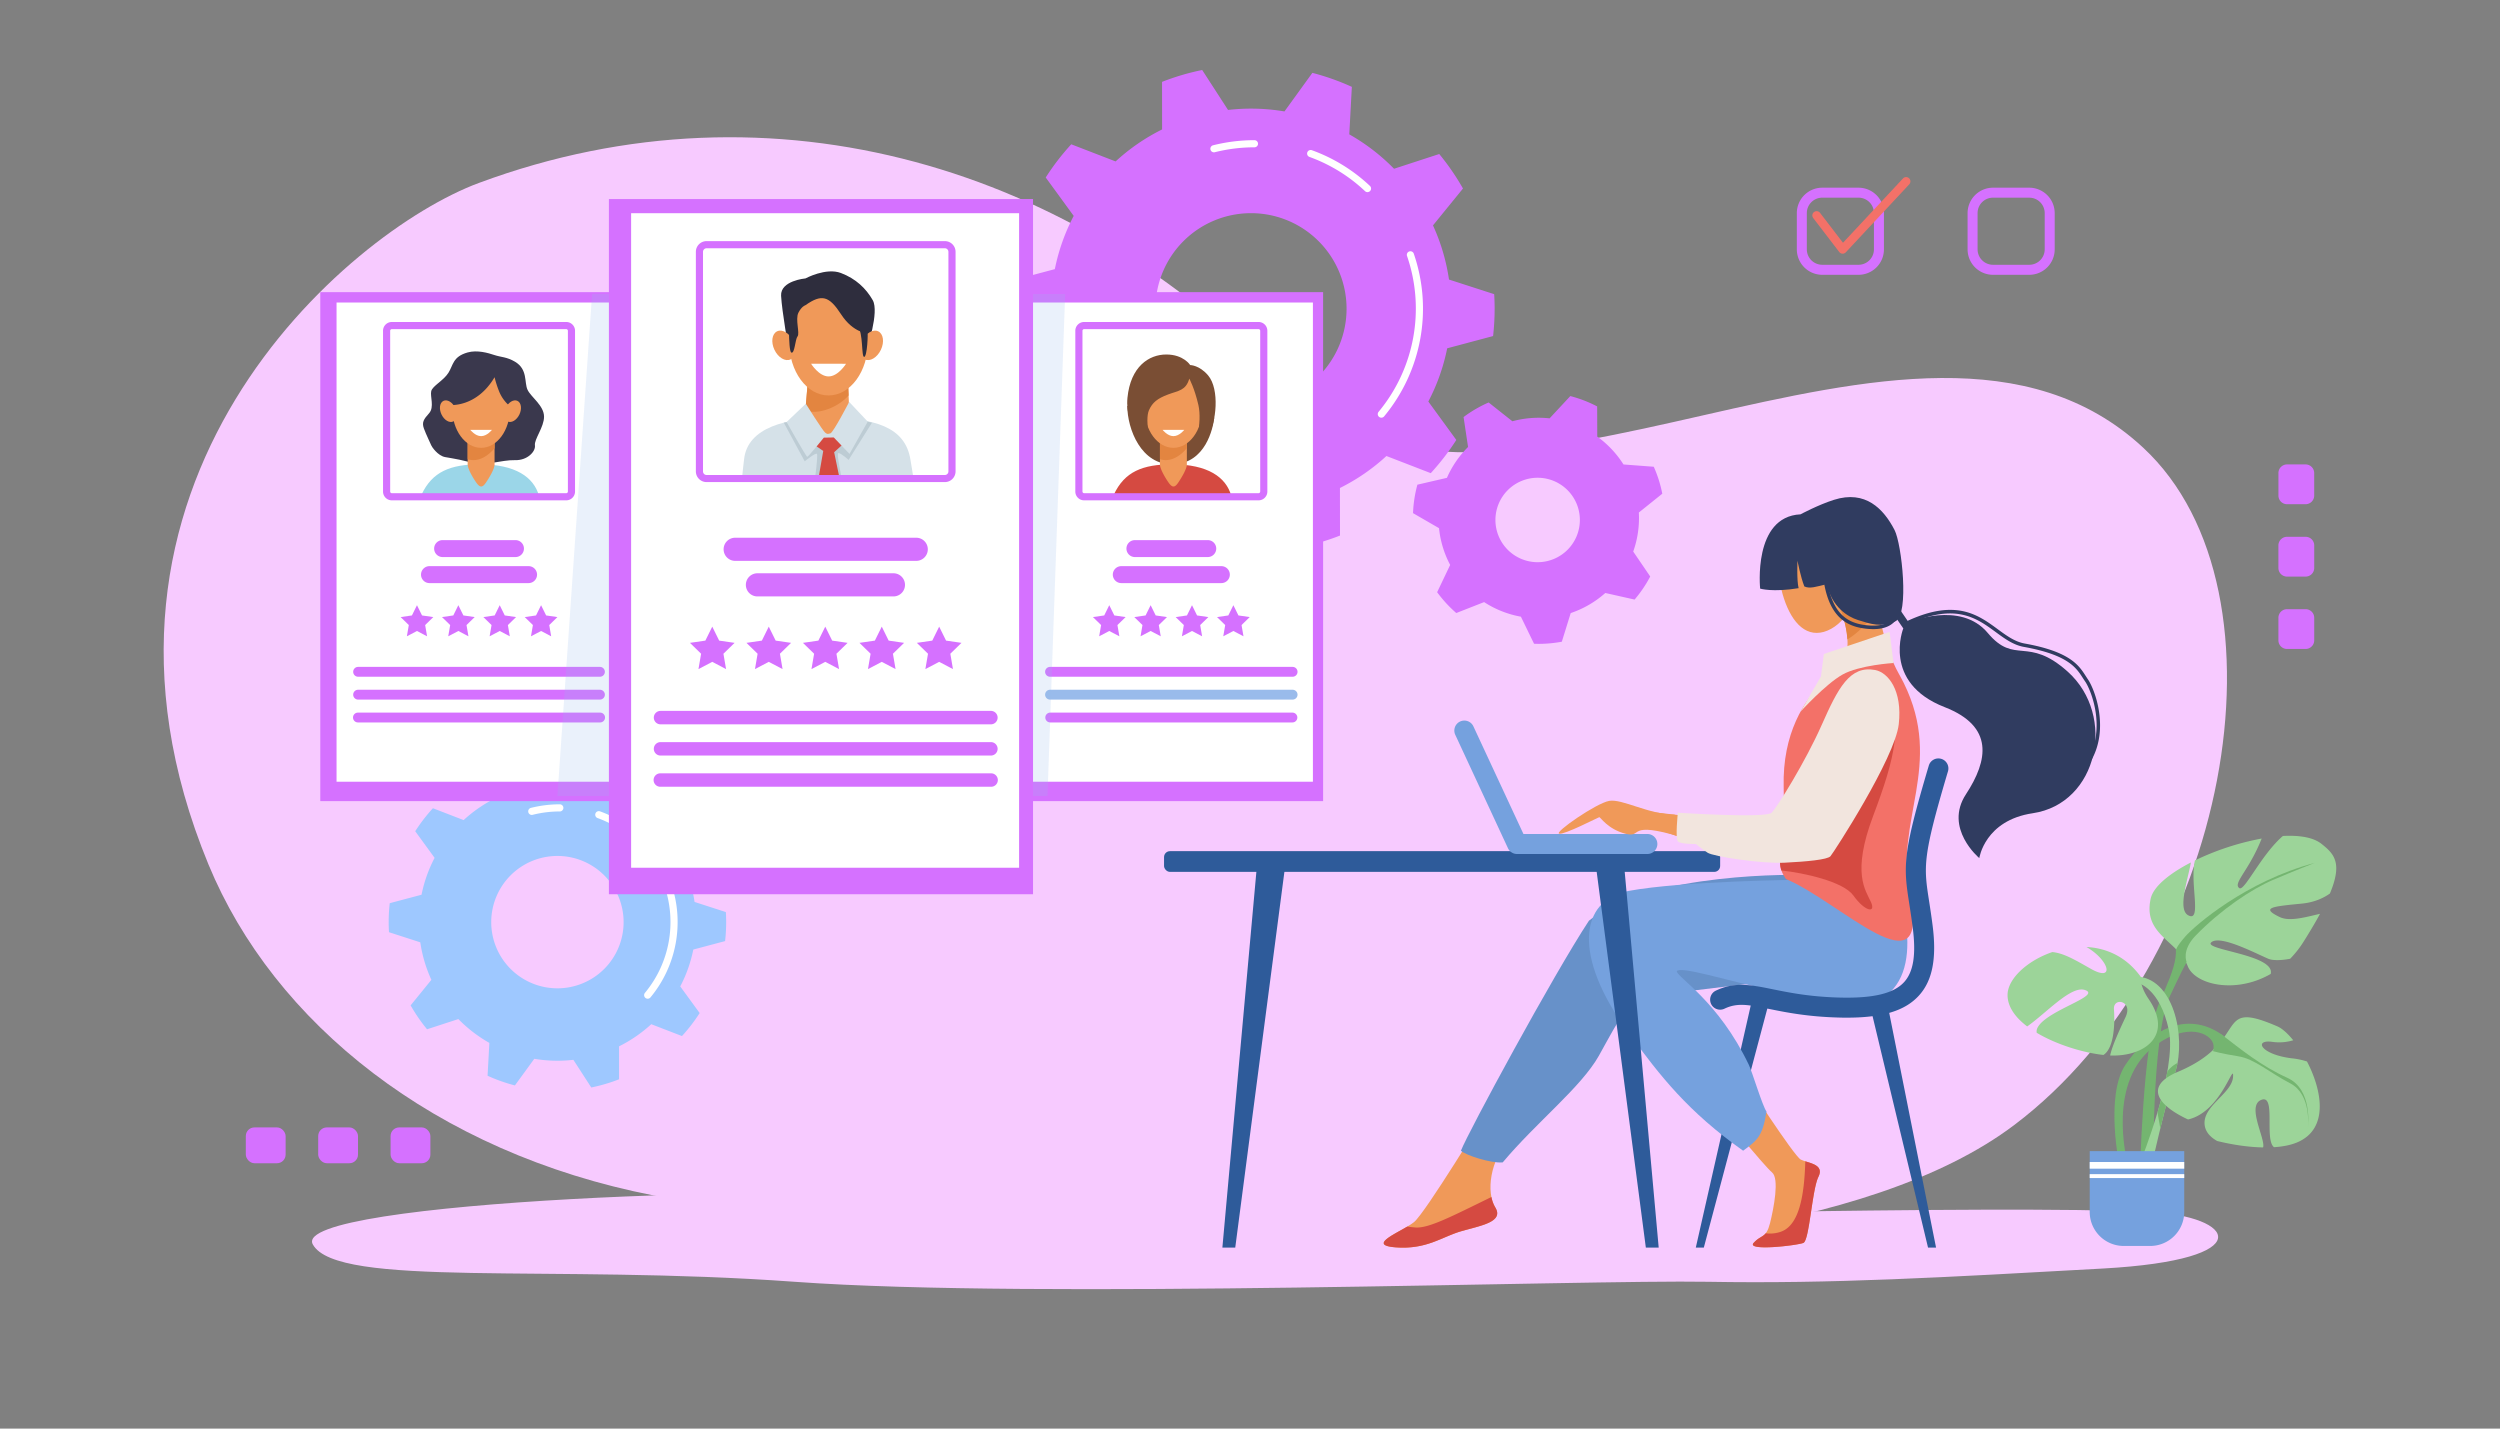 <svg id="Слой_1" data-name="Слой 1" xmlns="http://www.w3.org/2000/svg" viewBox="0 0 3500 2000"><rect x="0" y="0" width="3500" height="2000" fill="#808080" stroke="none"/><defs><style>.cls-1{fill:#f7caff;}.cls-2{fill:#d571ff;}.cls-3{fill:#fff;}.cls-4{fill:#9ec8ff;}.cls-5{fill:#f37168;}.cls-6{fill:#9bd6e8;}.cls-7{fill:#3a384d;}.cls-8{fill:#f09959;}.cls-9{fill:#e38540;}.cls-10{fill:#7a4e34;}.cls-11{fill:#d54a41;}.cls-12,.cls-13{fill:#99bbeb;}.cls-13{opacity:0.2;}.cls-14{fill:#2e2d3d;}.cls-15{fill:#d5e1e8;}.cls-16{fill:#bdccd4;}.cls-17{fill:#2e5b9a;}.cls-18{fill:#6791c9;}.cls-19{fill:#75a1de;}.cls-20{fill:#f2e5de;}.cls-21{fill:#303c60;}.cls-22{fill:#74b570;}.cls-23{fill:#9cd499;}</style></defs><path class="cls-1" d="M670.22,256.2C1085.7,102,1508,238.32,1794.36,535.33s887.44-205,1206.2,91.52c217.54,202.36,117.9,722.64-180.39,948-405.43,306.3-1638.42,150.88-1905.13,98.75-307.28-60-531.92-242.25-623.19-463.39C71.92,677.35,486.62,324.36,670.22,256.2Z"/><path class="cls-2" d="M2090.33,470.48a343.43,343.43,0,0,0,2.16-38.29c0-6.84-.23-13.62-.62-20.35l-63.28-20.47a278.39,278.39,0,0,0-22.41-75.82l42-51.63a341.91,341.91,0,0,0-33.23-48.31l-63.29,20.65A281.06,281.06,0,0,0,1889,188.1l3.6-66.49A339.23,339.23,0,0,0,1837.33,102L1798.25,156a281.26,281.26,0,0,0-79-2.07L1683.07,98a338,338,0,0,0-56.21,16.61l.08,66.59A281.26,281.26,0,0,0,1561.83,226L1499.75,202A341.77,341.77,0,0,0,1464,248.49l39.18,53.78a278.47,278.47,0,0,0-26.41,74.52l-64.26,17.1a343.61,343.61,0,0,0-2.16,38.3c0,6.83.23,13.61.62,20.34L1474.24,473a278.29,278.29,0,0,0,22.41,75.82l-42,51.63a341.34,341.34,0,0,0,33.23,48.31l63.29-20.65a281.06,281.06,0,0,0,62.65,48.16l-3.6,66.49a338.29,338.29,0,0,0,55.24,19.58l39.08-53.93a281.26,281.26,0,0,0,79,2.07l36.18,55.92A338,338,0,0,0,1876,749.79l-.08-66.59A280.74,280.74,0,0,0,1941,638.42l62.08,24a342.3,342.3,0,0,0,35.76-46.48l-39.18-53.79a278.12,278.12,0,0,0,26.41-74.52ZM1751.42,566a133.78,133.78,0,1,1,133.77-133.77A133.77,133.77,0,0,1,1751.42,566Z"/><path class="cls-3" d="M1933.87,584.76a5,5,0,0,1-3.84-8.2,226.33,226.33,0,0,0,39.88-218,5,5,0,1,1,9.45-3.25A236.29,236.29,0,0,1,1937.72,583,5,5,0,0,1,1933.87,584.76Z"/><path class="cls-3" d="M1914.5,269a5,5,0,0,1-3.42-1.35,224.67,224.67,0,0,0-77.78-47.93,5,5,0,1,1,3.41-9.4,234.66,234.66,0,0,1,81.22,50,5,5,0,0,1-3.43,8.64Z"/><path class="cls-3" d="M1699.53,213.26a5,5,0,0,1-1.22-9.85,237,237,0,0,1,57.92-7.16,5,5,0,0,1,0,10,227,227,0,0,0-55.48,6.86A5.15,5.15,0,0,1,1699.53,213.26Z"/><path class="cls-4" d="M1015.14,1317.52a237.18,237.18,0,0,0,1.49-26.53q0-7.1-.43-14.09l-43.82-14.18a192.72,192.72,0,0,0-15.52-52.51l29.06-35.76a237.24,237.24,0,0,0-23-33.47l-43.84,14.31a194.48,194.48,0,0,0-43.39-33.36l2.49-46a233.71,233.71,0,0,0-38.26-13.56l-27.07,37.35a195.12,195.12,0,0,0-54.72-1.43l-25.06-38.74A234.06,234.06,0,0,0,694.12,1071l.06,46.12a194.56,194.56,0,0,0-45.1,31l-43-16.59a236.45,236.45,0,0,0-24.77,32.2L608.45,1201a192.88,192.88,0,0,0-18.3,51.62l-44.51,11.84a239.54,239.54,0,0,0-1.49,26.52c0,4.74.16,9.43.43,14.1l43.83,14.18a192.82,192.82,0,0,0,15.52,52.51l-29.06,35.76a236.57,236.57,0,0,0,23,33.46l43.83-14.3a195.06,195.06,0,0,0,43.4,33.36l-2.5,46a234.76,234.76,0,0,0,38.27,13.56L748,1482.32a195.12,195.12,0,0,0,54.72,1.43l25.06,38.74A234.45,234.45,0,0,0,866.66,1511l0-46.12a194.56,194.56,0,0,0,45.1-31l43,16.59a236.38,236.38,0,0,0,24.76-32.2L952.34,1381a192.51,192.51,0,0,0,18.29-51.62Zm-234.75,66.13A92.66,92.66,0,1,1,873.05,1291,92.66,92.66,0,0,1,780.39,1383.65Z"/><path class="cls-3" d="M906.77,1398.21a5,5,0,0,1-3.84-8.2,155.28,155.28,0,0,0,27.35-149.5,5,5,0,1,1,9.45-3.26,165.28,165.28,0,0,1-29.11,159.16A5,5,0,0,1,906.77,1398.21Z"/><path class="cls-3" d="M893.35,1179.51a5,5,0,0,1-3.42-1.36,154.11,154.11,0,0,0-53.35-32.87,5,5,0,0,1,3.41-9.4,164,164,0,0,1,56.79,35,5,5,0,0,1-3.43,8.64Z"/><path class="cls-3" d="M744.45,1140.89a5,5,0,0,1-1.22-9.84,165.3,165.3,0,0,1,40.5-5,5,5,0,0,1,0,10,155.63,155.63,0,0,0-38.05,4.7A5.17,5.17,0,0,1,744.45,1140.89Z"/><path class="cls-2" d="M2294.59,725.25c0-2.59-.08-5.16-.22-7.71l32.84-26.36a175.69,175.69,0,0,0-11.93-37.73l-42.4-3.2a140.9,140.9,0,0,0-36.71-39l-.14-42.25a174.61,174.61,0,0,0-37.59-14.5l-29,31.18a141.22,141.22,0,0,0-52.11,4.09l-33.23-26.32A176.27,176.27,0,0,0,2049,583.89l6.29,41.88a140.75,140.75,0,0,0-29.6,43.2l-41.34,9.58a176.31,176.31,0,0,0-6.11,39.85l36.41,21.05a139.52,139.52,0,0,0,15.58,51.45L2012,829.09a177.63,177.63,0,0,0,26.79,29.15l39-15.3a139.52,139.52,0,0,0,51.48,20.43l18.4,37.89c2.19.08,4.39.13,6.61.13a177.07,177.07,0,0,0,32.28-3L2199,858.3a140.11,140.11,0,0,0,48.44-28.12l41,9.22a176.54,176.54,0,0,0,21.86-32.29l-23.79-34.93A140,140,0,0,0,2294.59,725.25Zm-141.88,61.83A59.11,59.11,0,1,1,2211.82,728,59.12,59.12,0,0,1,2152.71,787.08Z"/><path class="cls-2" d="M2841,384.73h-50.8a35.62,35.62,0,0,1-35.58-35.58v-50.8a35.62,35.62,0,0,1,35.58-35.58H2841a35.62,35.62,0,0,1,35.58,35.58v50.8A35.62,35.62,0,0,1,2841,384.73Zm-50.8-108a21.6,21.6,0,0,0-21.58,21.58v50.8a21.6,21.6,0,0,0,21.58,21.58H2841a21.6,21.6,0,0,0,21.58-21.58v-50.8A21.6,21.6,0,0,0,2841,276.77Z"/><path class="cls-2" d="M2601.94,384.73h-50.81a35.62,35.62,0,0,1-35.57-35.58v-50.8a35.62,35.62,0,0,1,35.57-35.58h50.81a35.62,35.62,0,0,1,35.57,35.58v50.8A35.62,35.62,0,0,1,2601.94,384.73Zm-50.81-108a21.6,21.6,0,0,0-21.57,21.58v50.8a21.6,21.6,0,0,0,21.57,21.58h50.81a21.6,21.6,0,0,0,21.57-21.58v-50.8a21.6,21.6,0,0,0-21.57-21.58Z"/><path class="cls-5" d="M2579.71,355.15h-.29a6,6,0,0,1-4.47-2.34l-36.51-47.63a6,6,0,0,1,9.52-7.3l32.2,42,84.07-90.07A6,6,0,0,1,2673,258l-88.9,95.25A6,6,0,0,1,2579.71,355.15Z"/><path class="cls-1" d="M3008.89,1696.67c-208-10.17-915.46,7-1130.63,13.77s-464.93-8.86-594.67-31.76-879.67,2-845.64,63.52,334.13,27.55,674.45,52.3,1105.7-3.09,1278.34,0,331-6.19,553.45-18.56S3129.45,1702.56,3008.89,1696.67Z"/><rect class="cls-2" x="448.4" y="409" width="434.74" height="712.57"/><rect class="cls-3" x="471.17" y="423.52" width="397.68" height="670.89"/><path class="cls-6" d="M590.12,692.55c15-32.2,40.3-42.51,81.9-42.51,49.54,0,75.26,17.94,82.55,44.07C665.86,695.32,590.12,692.55,590.12,692.55Z"/><path class="cls-7" d="M654.73,493.42c-21,5.89-20.05,17.67-27,28.61s-22.18,18.23-24,25.52,4.68,22.48-3,31-10.33,12.76-7.29,21.27,9.72,21.87,10.33,23.69,9.11,14.58,19.44,16.41,29.77,4.86,39.49,9.11,41-5.44,58.33-4.84S750.11,632,748.9,623.49s12.79-25.52,12.76-40.1c0-15.66-18.23-27.34-23.09-37.67s.61-28.55-17.62-39.35c-11.52-6.82-19.44-6.21-28.55-9.25S668.09,489.67,654.73,493.42Z"/><path class="cls-8" d="M680.24,675.74c-4.74,7-8.22,7.29-13.36,0-4.1-5.79-12.15-19-12.15-25.65v-66.7a12.18,12.18,0,0,1,12.15-12.15h13.36a12.19,12.19,0,0,1,12.16,12.15v66.7C692.4,656.78,684.5,669.46,680.24,675.74Z"/><path class="cls-9" d="M680.24,571.24H666.88a12.18,12.18,0,0,0-12.15,12.15V642.9c15,4.78,28.7-4.72,37.67-15.42V583.39A12.19,12.19,0,0,0,680.24,571.24Z"/><ellipse class="cls-8" cx="673.56" cy="571.92" rx="40.4" ry="55.05"/><path class="cls-7" d="M692.4,528.1C666.88,571.24,629.21,567,629.21,567s.91-57.11,30.83-60.15,47.54,9,53.62,28.79,0,32.88,0,32.88a52.5,52.5,0,0,1-14.58-19.75A141.49,141.49,0,0,1,692.4,528.1Z"/><path class="cls-8" d="M637.29,571.07c3.78,7.95,2.55,16.45-2.76,19s-12.67-1.89-16.44-9.85-2.55-16.45,2.76-19S633.51,563.11,637.29,571.07Z"/><path class="cls-8" d="M708,571.07c-3.78,7.95-2.55,16.45,2.76,19s12.66-1.89,16.44-9.85,2.55-16.45-2.76-19S711.78,563.11,708,571.07Z"/><path class="cls-3" d="M688.75,601.77s-6.8,8.82-15.19,8.82-15.19-8.82-15.19-8.82Z"/><path class="cls-2" d="M721.66,779.88h-102a11.86,11.86,0,0,1,0-23.72h102a11.86,11.86,0,0,1,0,23.72Z"/><path class="cls-2" d="M740.34,816.34H600.94a11.87,11.87,0,0,1,0-23.73h139.4a11.87,11.87,0,0,1,0,23.73Z"/><path class="cls-2" d="M840.18,947.43H501.1a6.89,6.89,0,0,1,0-13.77H840.18a6.89,6.89,0,0,1,0,13.77Z"/><path class="cls-2" d="M840.18,979.43H501.1a6.89,6.89,0,0,1,0-13.77H840.18a6.89,6.89,0,0,1,0,13.77Z"/><path class="cls-2" d="M840.18,1011.42H501.1a6.88,6.88,0,0,1,0-13.76H840.18a6.88,6.88,0,0,1,0,13.76Z"/><path class="cls-2" d="M792.75,700.47H548.53a12.31,12.31,0,0,1-12.29-12.29V463.08a12.31,12.31,0,0,1,12.29-12.29H792.75a12.31,12.31,0,0,1,12.3,12.29v225.1A12.31,12.31,0,0,1,792.75,700.47ZM548.53,460.79a2.32,2.32,0,0,0-2.29,2.29v225.1a2.32,2.32,0,0,0,2.29,2.29H792.75a2.32,2.32,0,0,0,2.3-2.29V463.08a2.32,2.32,0,0,0-2.3-2.29Z"/><polygon class="cls-2" points="583.77 847.29 590.84 861.62 606.65 863.91 595.21 875.07 597.91 890.81 583.77 883.38 569.63 890.81 572.33 875.07 560.89 863.91 576.7 861.62 583.77 847.29"/><polygon class="cls-2" points="641.68 847.29 648.75 861.62 664.57 863.91 653.12 875.07 655.82 890.81 641.68 883.38 627.54 890.81 630.24 875.07 618.8 863.91 634.61 861.62 641.68 847.29"/><polygon class="cls-2" points="699.6 847.29 706.67 861.62 722.48 863.91 711.04 875.07 713.74 890.81 699.6 883.38 685.46 890.81 688.16 875.07 676.72 863.91 692.53 861.62 699.6 847.29"/><polygon class="cls-2" points="757.51 847.29 764.58 861.62 780.39 863.91 768.95 875.07 771.65 890.81 757.51 883.38 743.37 890.81 746.07 875.07 734.63 863.91 750.44 861.62 757.51 847.29"/><rect class="cls-2" x="1417.62" y="409" width="434.74" height="712.57"/><rect class="cls-3" x="1440.38" y="423.52" width="397.68" height="670.89"/><path class="cls-10" d="M1578.23,568.28c0,31.92,19.21,83.42,64.54,81.76s55.36-50.74,57.12-64.59S1578.23,568.28,1578.23,568.28Z"/><path class="cls-11" d="M1559.34,692.55c15-32.2,40.3-42.51,81.9-42.51,49.53,0,75.25,17.94,82.54,44.07C1635.08,695.32,1559.34,692.55,1559.34,692.55Z"/><path class="cls-8" d="M1649.46,675.74c-4.75,7-8.22,7.29-13.37,0-4.09-5.79-12.15-19-12.15-25.65v-66.7a12.19,12.19,0,0,1,12.15-12.15h13.37a12.19,12.19,0,0,1,12.15,12.15v66.7C1661.61,656.78,1653.71,669.46,1649.46,675.74Z"/><path class="cls-9" d="M1649.46,571.24h-13.37a12.19,12.19,0,0,0-12.15,12.15V642.9c15,4.78,28.71-4.72,37.67-15.42V583.39A12.19,12.19,0,0,0,1649.46,571.24Z"/><ellipse class="cls-8" cx="1642.77" cy="571.92" rx="40.4" ry="55.05"/><path class="cls-10" d="M1665,530.07c-4.8,16.93-15.32,16.74-30,22.3s-21.68,11.15-26.48,22c-6.13,13.81,2.78,54.08,2.78,54.08s-37.15-27.8-32.86-71.52,30.08-60.64,54.33-60.64,33.49,14.78,33.49,14.78,12.92.05,25.14,14.53c16.43,19.46,11.37,66.71,0,83.64s-19,22.24-18.7,21.48,10.61-39.64,5.06-63.68S1665,530.07,1665,530.07Z"/><path class="cls-3" d="M1658,601.77s-6.8,8.82-15.19,8.82-15.18-8.82-15.18-8.82Z"/><path class="cls-2" d="M1690.87,779.88h-102a11.86,11.86,0,1,1,0-23.72h102a11.86,11.86,0,1,1,0,23.72Z"/><path class="cls-2" d="M1709.55,816.34H1570.16a11.87,11.87,0,1,1,0-23.73h139.39a11.87,11.87,0,1,1,0,23.73Z"/><path class="cls-2" d="M1809.39,947.43H1470.32a6.89,6.89,0,1,1,0-13.77h339.07a6.89,6.89,0,1,1,0,13.77Z"/><path class="cls-12" d="M1809.39,979.43H1470.32a6.89,6.89,0,1,1,0-13.77h339.07a6.89,6.89,0,1,1,0,13.77Z"/><path class="cls-2" d="M1809.39,1011.42H1470.32a6.88,6.88,0,1,1,0-13.76h339.07a6.88,6.88,0,1,1,0,13.76Z"/><path class="cls-2" d="M1762,700.47H1517.74a12.31,12.31,0,0,1-12.29-12.29V463.08a12.31,12.31,0,0,1,12.29-12.29H1762a12.31,12.31,0,0,1,12.29,12.29v225.1A12.31,12.31,0,0,1,1762,700.47ZM1517.74,460.79a2.32,2.32,0,0,0-2.29,2.29v225.1a2.32,2.32,0,0,0,2.29,2.29H1762a2.32,2.32,0,0,0,2.29-2.29V463.08a2.32,2.32,0,0,0-2.29-2.29Z"/><polygon class="cls-2" points="1552.98 847.29 1560.05 861.62 1575.86 863.91 1564.42 875.07 1567.12 890.81 1552.98 883.38 1538.84 890.81 1541.54 875.07 1530.1 863.91 1545.91 861.62 1552.98 847.29"/><polygon class="cls-2" points="1610.9 847.29 1617.97 861.62 1633.78 863.91 1622.34 875.07 1625.04 890.81 1610.9 883.38 1596.76 890.81 1599.46 875.07 1588.02 863.91 1603.83 861.62 1610.9 847.29"/><polygon class="cls-2" points="1668.81 847.29 1675.88 861.62 1691.69 863.91 1680.25 875.07 1682.95 890.81 1668.81 883.38 1654.67 890.81 1657.37 875.07 1645.93 863.91 1661.74 861.62 1668.81 847.29"/><polygon class="cls-2" points="1726.72 847.29 1733.8 861.62 1749.61 863.91 1738.17 875.07 1740.87 890.81 1726.72 883.38 1712.58 890.81 1715.28 875.07 1703.84 863.91 1719.65 861.62 1726.72 847.29"/><polygon class="cls-13" points="1466.49 1114.44 780.39 1114.44 828.92 411.65 1491.22 411.65 1466.49 1114.44"/><rect class="cls-2" x="852.46" y="278.66" width="593.79" height="973.26"/><rect class="cls-3" x="883.56" y="298.49" width="543.18" height="916.34"/><path class="cls-14" d="M1104.53,491c-.38-1.14-9.89-55.72-11-76.95s34.12-24.26,34.12-24.26,28.8-15.54,49.65-7.58,35,21.36,44.51,38-8.33,68.66-8.33,68.66Z"/><path class="cls-15" d="M1039.17,666.33c-.13-.89,2.44-22.37,2.53-23.24,4.8-45.24,60.56-58,116.19-58,65.37,0,109.72,12,116.8,59,.21,1.37,4,22.91,3.79,24.36C1157.32,670.12,1039.17,666.33,1039.17,666.33Z"/><path class="cls-8" d="M1169.12,620.24c-6.48,9.56-11.23,10-18.26,0-5.59-7.92-24.25-26-24.25-35.11l7.66-91a16.64,16.64,0,0,1,16.59-16.59h18.26a16.65,16.65,0,0,1,16.6,16.59l3.56,91C1189.28,594.26,1174.93,611.66,1169.12,620.24Z"/><path class="cls-9" d="M1169.12,477.51h-18.26a16.64,16.64,0,0,0-16.59,16.59l-6.65,80.76c20.5,6.52,48.18-6.74,60.42-21.36l-2.32-59.4A16.65,16.65,0,0,0,1169.12,477.51Z"/><path class="cls-16" d="M1097.34,591.77l29.27,54.09s15.66-12.88,17.18-10.36-2.78,34.42-2.78,34.42,34.87.48,36.39-1-7.08-34.64-3.54-34.64,14.18,9.6,14.18,9.6l32.68-52.07-7.18-1.75L1160,618.83l-57.26-28.18Z"/><polygon class="cls-11" points="1130.81 616.69 1152.55 631.28 1145.81 669.99 1175.13 668.36 1167.8 633.14 1185.82 616.69 1177.36 608.72 1139.27 608.72 1130.81 616.69"/><path class="cls-15" d="M1128.12,565.25l-26.88,25.59s27.39,48.71,28.9,48.71,23.25-26.86,23.25-26.86l13.91-.24,22,23,25.53-45.17-26-27.6s-22.24,43-26.28,44-4.07,1.51-7.34-1S1128.12,565.25,1128.12,565.25Z"/><ellipse class="cls-8" cx="1159.99" cy="478.43" rx="55.18" ry="75.19"/><path class="cls-8" d="M1110.46,477.27c5.16,10.87,3.47,22.47-3.78,25.91s-17.3-2.58-22.46-13.45-3.47-22.47,3.77-25.91S1105.3,466.4,1110.46,477.27Z"/><path class="cls-8" d="M1207,477.27c-5.16,10.87-3.47,22.47,3.77,25.91s17.3-2.58,22.46-13.45,3.48-22.47-3.77-25.91S1212.2,466.4,1207,477.27Z"/><path class="cls-3" d="M1184.47,509.28S1173.51,527,1160,527s-24.48-17.76-24.48-17.76Z"/><path class="cls-14" d="M1127.62,427.28c22.74-15.92,33-13.27,50,12.89s37.53,26.61,37.53,26.61l2.65-27.12s-25.41-49.15-59.52-42.7-53.5,37.14-53.5,37.14-1.66,57.55,3.1,59.51,5.3-18.57,8.71-22.74-3.41-23.88,1.14-33S1127.62,427.28,1127.62,427.28Z"/><path class="cls-14" d="M1200.77,456.85c7.94,8.69,4.93,43.21,9.1,42.83s5.69-33,4.55-36.39S1200.77,456.85,1200.77,456.85Z"/><path class="cls-2" d="M1282.74,785.22H1029.26a16.2,16.2,0,0,1,0-32.4h253.48a16.2,16.2,0,1,1,0,32.4Z"/><path class="cls-2" d="M1251.2,835H1060.81a16.21,16.21,0,1,1,0-32.41H1251.2a16.21,16.21,0,0,1,0,32.41Z"/><path class="cls-2" d="M1387.57,1014.07H924.44a9.41,9.41,0,0,1,0-18.81h463.13a9.41,9.41,0,0,1,0,18.81Z"/><path class="cls-2" d="M1387.57,1057.77H924.44a9.41,9.41,0,0,1,0-18.81h463.13a9.41,9.41,0,0,1,0,18.81Z"/><path class="cls-2" d="M1387.57,1101.47H924.44a9.4,9.4,0,1,1,0-18.8h463.13a9.4,9.4,0,1,1,0,18.8Z"/><path class="cls-2" d="M1322.79,674.92H989.21a15,15,0,0,1-15-15V352.52a15,15,0,0,1,15-14.95h333.58a15,15,0,0,1,15,14.95V660A15,15,0,0,1,1322.79,674.92ZM989.21,347.57a5,5,0,0,0-5,4.95V660a5,5,0,0,0,5,5h333.58a5,5,0,0,0,5-5V352.52a5,5,0,0,0-5-4.95Z"/><polygon class="cls-2" points="997.17 877.29 1006.83 896.86 1028.42 899.99 1012.8 915.23 1016.49 936.73 997.17 926.58 977.86 936.73 981.54 915.23 965.92 899.99 987.51 896.86 997.17 877.29"/><polygon class="cls-2" points="1076.27 877.29 1085.93 896.86 1107.53 899.99 1091.9 915.23 1095.59 936.73 1076.27 926.58 1056.96 936.73 1060.65 915.23 1045.02 899.99 1066.62 896.86 1076.27 877.29"/><polygon class="cls-2" points="1155.38 877.29 1165.03 896.86 1186.63 899.99 1171 915.23 1174.69 936.73 1155.38 926.58 1136.06 936.73 1139.75 915.23 1124.12 899.99 1145.72 896.86 1155.38 877.29"/><polygon class="cls-2" points="1234.48 877.29 1244.13 896.86 1265.73 899.99 1250.1 915.23 1253.79 936.73 1234.48 926.58 1215.16 936.73 1218.85 915.23 1203.22 899.99 1224.82 896.86 1234.48 877.29"/><polygon class="cls-2" points="1314.84 877.29 1324.49 896.86 1346.09 899.99 1330.46 915.23 1334.15 936.73 1314.84 926.58 1295.52 936.73 1299.21 915.23 1283.58 899.99 1305.18 896.86 1314.84 877.29"/><rect class="cls-17" x="1629.66" y="1191.63" width="778.55" height="29.01" rx="8.29"/><path class="cls-8" d="M2596.11,802.81c10.32,36.4-14.89,73.91-42.67,81.79s-47.6-16.85-57.92-53.25,3.82-72.29,31.6-80.17S2585.78,766.42,2596.11,802.81Z"/><path class="cls-8" d="M2440.37,1508.12s71.19,110.56,80.81,115.37,33.65,6,24.63,24-12.62,88.93-21,92.54-80.52,12-69.71,0,17.48-6,22.93-27.64,13.13-62.5,2.91-70.91-72.71-84.13-72.71-84.13Z"/><path class="cls-8" d="M2082.07,1555.6s-86.53,142.62-102.56,155.44-68.91,32-25.64,35.26,64.1-14.42,91.34-22.44,60.9-12.82,48.08-33.65-7.49-66.31,20.14-95.16S2082.07,1555.6,2082.07,1555.6Z"/><path class="cls-18" d="M2523.68,1224.87s-214.22-5.6-299.15,64.1c-49.68,75.32-169.86,297.55-179.21,322,6.41,6.41,42.47,18,58.5,16.37,47.27-56.37,109.76-105.1,134.61-149.31,30.62-54.49,40.06-81.73,89.74-86.54s161.86-20.83,195.51-20.83S2523.68,1224.87,2523.68,1224.87Z"/><polygon class="cls-17" points="2710.49 1746.68 2699.26 1746.68 2618.74 1410.73 2643.44 1410.73 2710.49 1746.68"/><polygon class="cls-17" points="2374.11 1746.68 2385.34 1746.68 2477.74 1398.85 2453.04 1398.85 2374.11 1746.68"/><path class="cls-19" d="M2645.72,1210.2l-124.54,21.49s-165.51,1.52-241.16,15.61c-68.83,12.82-79,91,0,198.72,44.86,61.17,82.79,110,160.35,165,19.73-14.49,27.28-20,32.73-54.82-5.61-7.7-20.14-55.87-24.65-65.3-42.91-89.68-100.17-122.3-101-131.12,9.62-15.62,254.69,81.44,303.41,24.34C2697.42,1329.6,2645.72,1210.2,2645.72,1210.2Z"/><path class="cls-5" d="M2650.89,928.23c-32.8-4.6-66.2,1.64-97.45,24.25-27.3,27.83-58.19,73.73-56.3,149.44,2.4,96.14-14.88,102.32,3.15,128.76,75.19,31,203.78,164.45,173.5,21.43-21.93-103.56,48.09-180.75-8.39-295.62C2660.8,947.14,2655.05,938.08,2650.89,928.23Z"/><path class="cls-11" d="M2497.12,1138.1c-1.46,50.12-8.54,64.89-3.13,80.6,30.65,3.13,86.72,15.4,100.73,35,16,22.43,32.06,25.63,24.58,9.08s-27.25-40.07,3.2-120.73,44.87-135.14,15-191.23Z"/><path class="cls-8" d="M2650.89,928.23c-20.19-47.81-25.15-101.53-25.15-101.53l-52.89,15.62s30.05,67.3,1.21,91.34a274.27,274.27,0,0,0-20.62,18.82C2584.69,929.87,2618.09,923.63,2650.89,928.23Z"/><path class="cls-9" d="M2627.33,839.43c-3.13-2.79-7-6.27-11.17-9.91L2573,842.27l-.09.23c1,2.39,12,28,13.47,52.68,12.85-7.8,26.93-20.51,43-42.72C2628.56,847.53,2627.87,843.13,2627.33,839.43Z"/><path class="cls-8" d="M2613.72,943.27c-54.47,19.05-48.43,76.43-98.55,161-26,43.79-50,43.14-50,43.14a1159.74,1159.74,0,0,1-134.42-8.51c-46.08-5.63-49,8.08-17,19.54,64.63,23.11,131.71,48,185.79,42s146.59-144,151.35-179.92C2657.49,970.87,2641.15,933.68,2613.72,943.27Z"/><path class="cls-17" d="M2585.67,1424.73c-3.39,0-6.85,0-10.41-.13-44.39-1.1-74.61-7.24-98.88-12.17-28.35-5.76-44-8.94-62.14-.25a14,14,0,0,1-12.07-25.27c26.63-12.72,48.93-8.19,79.78-1.92,23.2,4.71,52.08,10.58,94,11.62,46.92,1.17,75.52-5.79,90-21.87,12.92-14.33,16.7-38.4,11.9-75.76-1.64-12.78-3.29-23.41-4.74-32.8-4.09-26.46-6.8-44-3.45-71,3.11-25.1,11.42-58.54,30.68-123.37a14,14,0,1,1,26.84,8c-35.88,120.81-34.06,132.58-26.4,182.1,1.48,9.55,3.15,20.37,4.84,33.51,5.92,46.07-.07,77.23-18.87,98.08C2667.41,1415,2636,1424.73,2585.67,1424.73Z"/><path class="cls-11" d="M2088,1675.81c-57.42,28.08-88.33,44.17-106.74,42.64-4.34-.36-7.94-.81-11-1.28-20.48,12.1-53.17,26.41-16.39,29.13,43.27,3.2,64.1-14.42,91.34-22.44s60.9-12.82,48.08-33.65A43.61,43.61,0,0,1,2088,1675.81Z"/><path class="cls-11" d="M2527.44,1625.84c-1.41,45.46-7.66,90.51-35.46,99a46.66,46.66,0,0,1-20,1.78c-4.38,5.41-9.71,5.47-16.88,13.43-10.81,12,61.3,3.61,69.71,0s12-74.51,21-92.54C2553.22,1632.72,2538.32,1629.26,2527.44,1625.84Z"/><path class="cls-19" d="M2306.26,1195.6H2123.85a14,14,0,0,1-12.7-8.1l-73.71-158.65a14,14,0,1,1,25.39-11.8l70,150.55h173.48a14,14,0,0,1,0,28Z"/><path class="cls-8" d="M2344.43,1140.54c-36.86-.54-73.42-22.51-91.58-19.3s-77.45,44.34-70,45.94,54.48-22.76,56.08-23.13,11.76,16.87,36.86,23.2.18-18.81,78,4.69C2404.43,1187.22,2344.43,1140.54,2344.43,1140.54Z"/><path class="cls-20" d="M2645.47,884.6l5.42,43.63s-47.69,2.84-71.43,16.2-58.76,51.93-58.76,51.93l28.62-49.26,4.12-31.52Z"/><path class="cls-20" d="M2625.17,938c-35.42-6.64-51.81,25.1-74.78,76.92s-62.18,114.74-70,122.86-131.41,0-131.41,0-3.74,35.79,0,40.06,25.11,3.74,25.11,3.74,8.55,6.83,16.56,12.23,75.85,15.55,107.37,14,60.36-4.28,64.63-9.09,90.28-137.28,95.62-184.82S2643.25,941.4,2625.17,938Z"/><path class="cls-21" d="M2520.7,720.07c-67,3.21-56.49,104-56.49,104s17.4,5.38,53.86-.63c-2.8-10.82-1.6-38.47-1.6-38.47s4.23,22.44,9.61,36.06c7.71,3.54,16.43.4,31.25-3.18,7.62,32,29.13,45.56,43.85,50.19,16.28,5.11,33.5,11.22,52.73,1.6s8.66-107.9-1.56-127.67c-15.32-29.67-40.8-56.22-84.87-42.2C2545.38,706.81,2520.7,720.07,2520.7,720.07Z"/><path class="cls-21" d="M2637.22,839.78l27.39,40s-30.36,75.85,57.94,110.22c69.15,26.92,61,74.34,29.76,122s18.69,89.34,18.69,89.34,7.62-52.83,74.81-62.81c91.61-13.59,117.55-136.59,49.12-198.09-56.62-50.89-73.85-8.74-112.17-54.41s-110.69-14.83-110.69-14.83l-26.52-38.67Z"/><path class="cls-21" d="M2926.45,1064.38a2.35,2.35,0,0,1-1.17-.3,2.43,2.43,0,0,1-1-3.3c23-42.1,4.24-93.1-5.21-106.92-1-1.46-2-3-3-4.52-9.29-14.5-20.85-32.54-82.54-43.65-14.85-2.67-26.88-11.5-39.61-20.85-26.31-19.31-56.12-41.2-120.9-11.38a2.44,2.44,0,0,1-2-4.43c67.38-31,98.43-8.22,125.82,11.88,12.27,9,23.85,17.51,37.6,20,63.77,11.48,76,30.52,85.77,45.81,1,1.54,1.92,3,2.88,4.4,9.9,14.47,29.59,67.91,5.47,112A2.46,2.46,0,0,1,2926.45,1064.38Z"/><path class="cls-21" d="M2622.59,880.78a95.73,95.73,0,0,1-14.23-1.15c-23.44-3.51-54.89-16.83-57.35-91.64a2.44,2.44,0,0,1,4.87-.16c1,30.84,7.13,53.65,18.18,67.81,8.39,10.76,19.52,16.85,35,19.17,21.7,3.25,36.08-.75,42.74-11.9a2.44,2.44,0,0,1,4.18,2.5C2649.89,875.63,2638.68,880.78,2622.59,880.78Z"/><polygon class="cls-17" points="1711.33 1746.68 1729.34 1746.68 1799.36 1211.38 1759.76 1211.38 1711.33 1746.68"/><polygon class="cls-17" points="2322.18 1746.68 2304.18 1746.68 2234.15 1211.38 2273.76 1211.38 2322.18 1746.68"/><path class="cls-22" d="M3028.14,1294.84c31.14,28.43,17.6,56.87-5.42,109.68s-27.08,247.81-27.08,247.81l19-2.71s-2.71-200.41,23-254.58,36.56-81.24,59.58-63.64S3028.14,1294.84,3028.14,1294.84Z"/><path class="cls-23" d="M3011,1258c3.78-16.85,26.24-35.09,56.28-50.56-4.47,24.86-18.79,65.5-4,73.84,20,11.24,1.95-45.5,9.66-76.69a371,371,0,0,1,93.38-30.63l-.12.34c-17.61,44.69-40.63,62.29-31.15,69.06,7.13,5.09,30.36-46.53,61-73,23-1.22,42.5,1.9,54,11,17.81,14.1,29.76,26.61,11.85,69.54-10.23,7.31-23.49,12.56-38.89,14.1-40.62,4.06-59.58,5.41-31.14,19,13.92,6.63,37.26-.37,56.19-4.64-6.14,11.32-13.69,24.12-22.86,38.7a143.17,143.17,0,0,1-19,24.22c-13.09,2.51-24.51,2.54-30.55,0-19-8.12-67.71-33.85-79.9-23-11.92,10.6,90.29,17.32,83.2,44.26-49.54,28.55-106.23,15-116.25-11.24C3049.33,1317,2999.64,1308.75,3011,1258Z"/><path class="cls-22" d="M3113.45,1450.56c-54.17-40.62-109.69-2.71-138.12,40.63S2967.2,1632,2967.2,1632s10.83,0,10.83-4.07-29.79-115.1,40.63-165.2c44.05-31.34,75.83-16.25,79.89-1.35s-17.6,42-17.6,42Z"/><path class="cls-23" d="M2988.87,1367.06c54.16,0,71.77,84,56.87,132.7s-35.21,139.48-35.21,139.48L2997,1625.7s51.46-127.29,39.27-184.17-42-66.35-47.39-66.35S2988.87,1367.06,2988.87,1367.06Z"/><path class="cls-22" d="M3034.3,1500.14a39.14,39.14,0,0,1,14.25-12,105.18,105.18,0,0,1-2.81,11.6c-6.79,22.21-14.7,53.14-21.3,80.22-.6-3.47-1.52-8.81-3-17.06-.34-2-.6-4.06-.79-6.3A524.42,524.42,0,0,0,3034.3,1500.14Z"/><path class="cls-23" d="M3049.11,1500.55c102.91-43.34,48.69-102.8,139.42-63.53,6.39,2.77,14.18,9.74,22,19.36a67.57,67.57,0,0,1-28.74,2.31c-27.09-4.07-17.61,17.6,27.08,23a99.66,99.66,0,0,1,20.94,4.42c21.29,40.88,30.88,94.69-14.17,113.39-8.88,3.68-19.85,5.79-32.06,6.58-13.91-11,3.39-75-18-66.17-20.58,8.48,6.44,54.82,2.74,66.49-20.31-.37-42.8-3.69-64.29-9-8.5-4.77-15-11.16-17-19.56-6.77-28.44,37.91-46,39.27-70.41,1.24-22.41-16.38,49.29-63.07,59.85C3021,1547.57,3001,1520.8,3049.11,1500.55Z"/><path class="cls-23" d="M2975.78,1423.93c10.83-23-17.61-28.44-16.25-10.83,1.2,15.6,1.33,53.51-14.67,63.84-27.59-3-65.13-14.11-93.5-31.06a11.42,11.42,0,0,1,1.19-7.05c12.19-24.38,90.73-44.69,66.35-52.82-19.41-6.47-53.43,31.73-80.84,51-16.46-12.49-27.49-27.38-27.49-44,0-22.49,27.34-48,62.69-60.13,15.91,1.6,30.68,10.3,53.77,23.38,34.1,19.33,26.21-11.91-6-30.46,27.83,1.44,55.58,13.34,76.05,41.75,0,0-1.94,12.14,10.91,30.92,35.07,51.25-5.4,81.16-53.77,79.22C2956.93,1464.14,2968.29,1439.84,2975.78,1423.93Z"/><path class="cls-22" d="M3110.19,1448.27c26.48,20.46,55.9,44.38,92,60.63s28.89,69.22,28.89,69.22,5.42-45.74-24.68-61.39-49.95-34.31-72.82-37.92-35.51-7.22-35.51-7.22,7.22-14.45,3-19.86S3110.19,1448.27,3110.19,1448.27Z"/><path class="cls-22" d="M3240.72,1208c-96.9,25.88-167.92,87.87-181.16,102.92s-13.24,19.26-13.24,19.26l10.23,19.26,4.81-2.41s-7.82-16.25,12.64-37.31c35.29-36.33,78.24-65,107.74-77.64S3240.72,1208,3240.72,1208Z"/><path class="cls-19" d="M2973.24,1611.61h37a47.67,47.67,0,0,1,47.67,47.67v85.06a0,0,0,0,1,0,0H2925.57a0,0,0,0,1,0,0v-85.06A47.67,47.67,0,0,1,2973.24,1611.61Z" transform="translate(5983.5 3355.95) rotate(180)"/><rect class="cls-3" x="2925.57" y="1626.82" width="132.35" height="9.32"/><rect class="cls-3" x="2925.57" y="1643.8" width="132.35" height="5.48"/><rect class="cls-2" x="546.8" y="1578.38" width="55.73" height="50.16" rx="12.08" transform="translate(1149.34 3206.92) rotate(180)"/><rect class="cls-2" x="445.47" y="1578.38" width="55.73" height="50.16" rx="12.08" transform="translate(946.68 3206.92) rotate(180)"/><rect class="cls-2" x="344.15" y="1578.38" width="55.73" height="50.16" rx="12.08" transform="translate(744.02 3206.92) rotate(180)"/><path class="cls-2" d="M3199.05,653h31.58A12.08,12.08,0,0,1,3242.71,665v26a12.08,12.08,0,0,1-12.08,12.08h-31.58A12.08,12.08,0,0,1,3187,691V665A12.07,12.07,0,0,1,3199.05,653Z" transform="translate(3892.88 -2536.81) rotate(90)"/><path class="cls-2" d="M3199.05,754.29h31.58a12.08,12.08,0,0,1,12.08,12.08v26a12.08,12.08,0,0,1-12.08,12.08h-31.58A12.08,12.08,0,0,1,3187,792.37v-26A12.07,12.07,0,0,1,3199.05,754.29Z" transform="translate(3994.21 -2435.48) rotate(90)"/><path class="cls-2" d="M3199.05,855.62h31.58a12.07,12.07,0,0,1,12.07,12.07v26a12.08,12.08,0,0,1-12.08,12.08h-31.58A12.07,12.07,0,0,1,3187,893.7v-26A12.07,12.07,0,0,1,3199.05,855.62Z" transform="translate(4095.54 -2334.15) rotate(90)"/></svg>